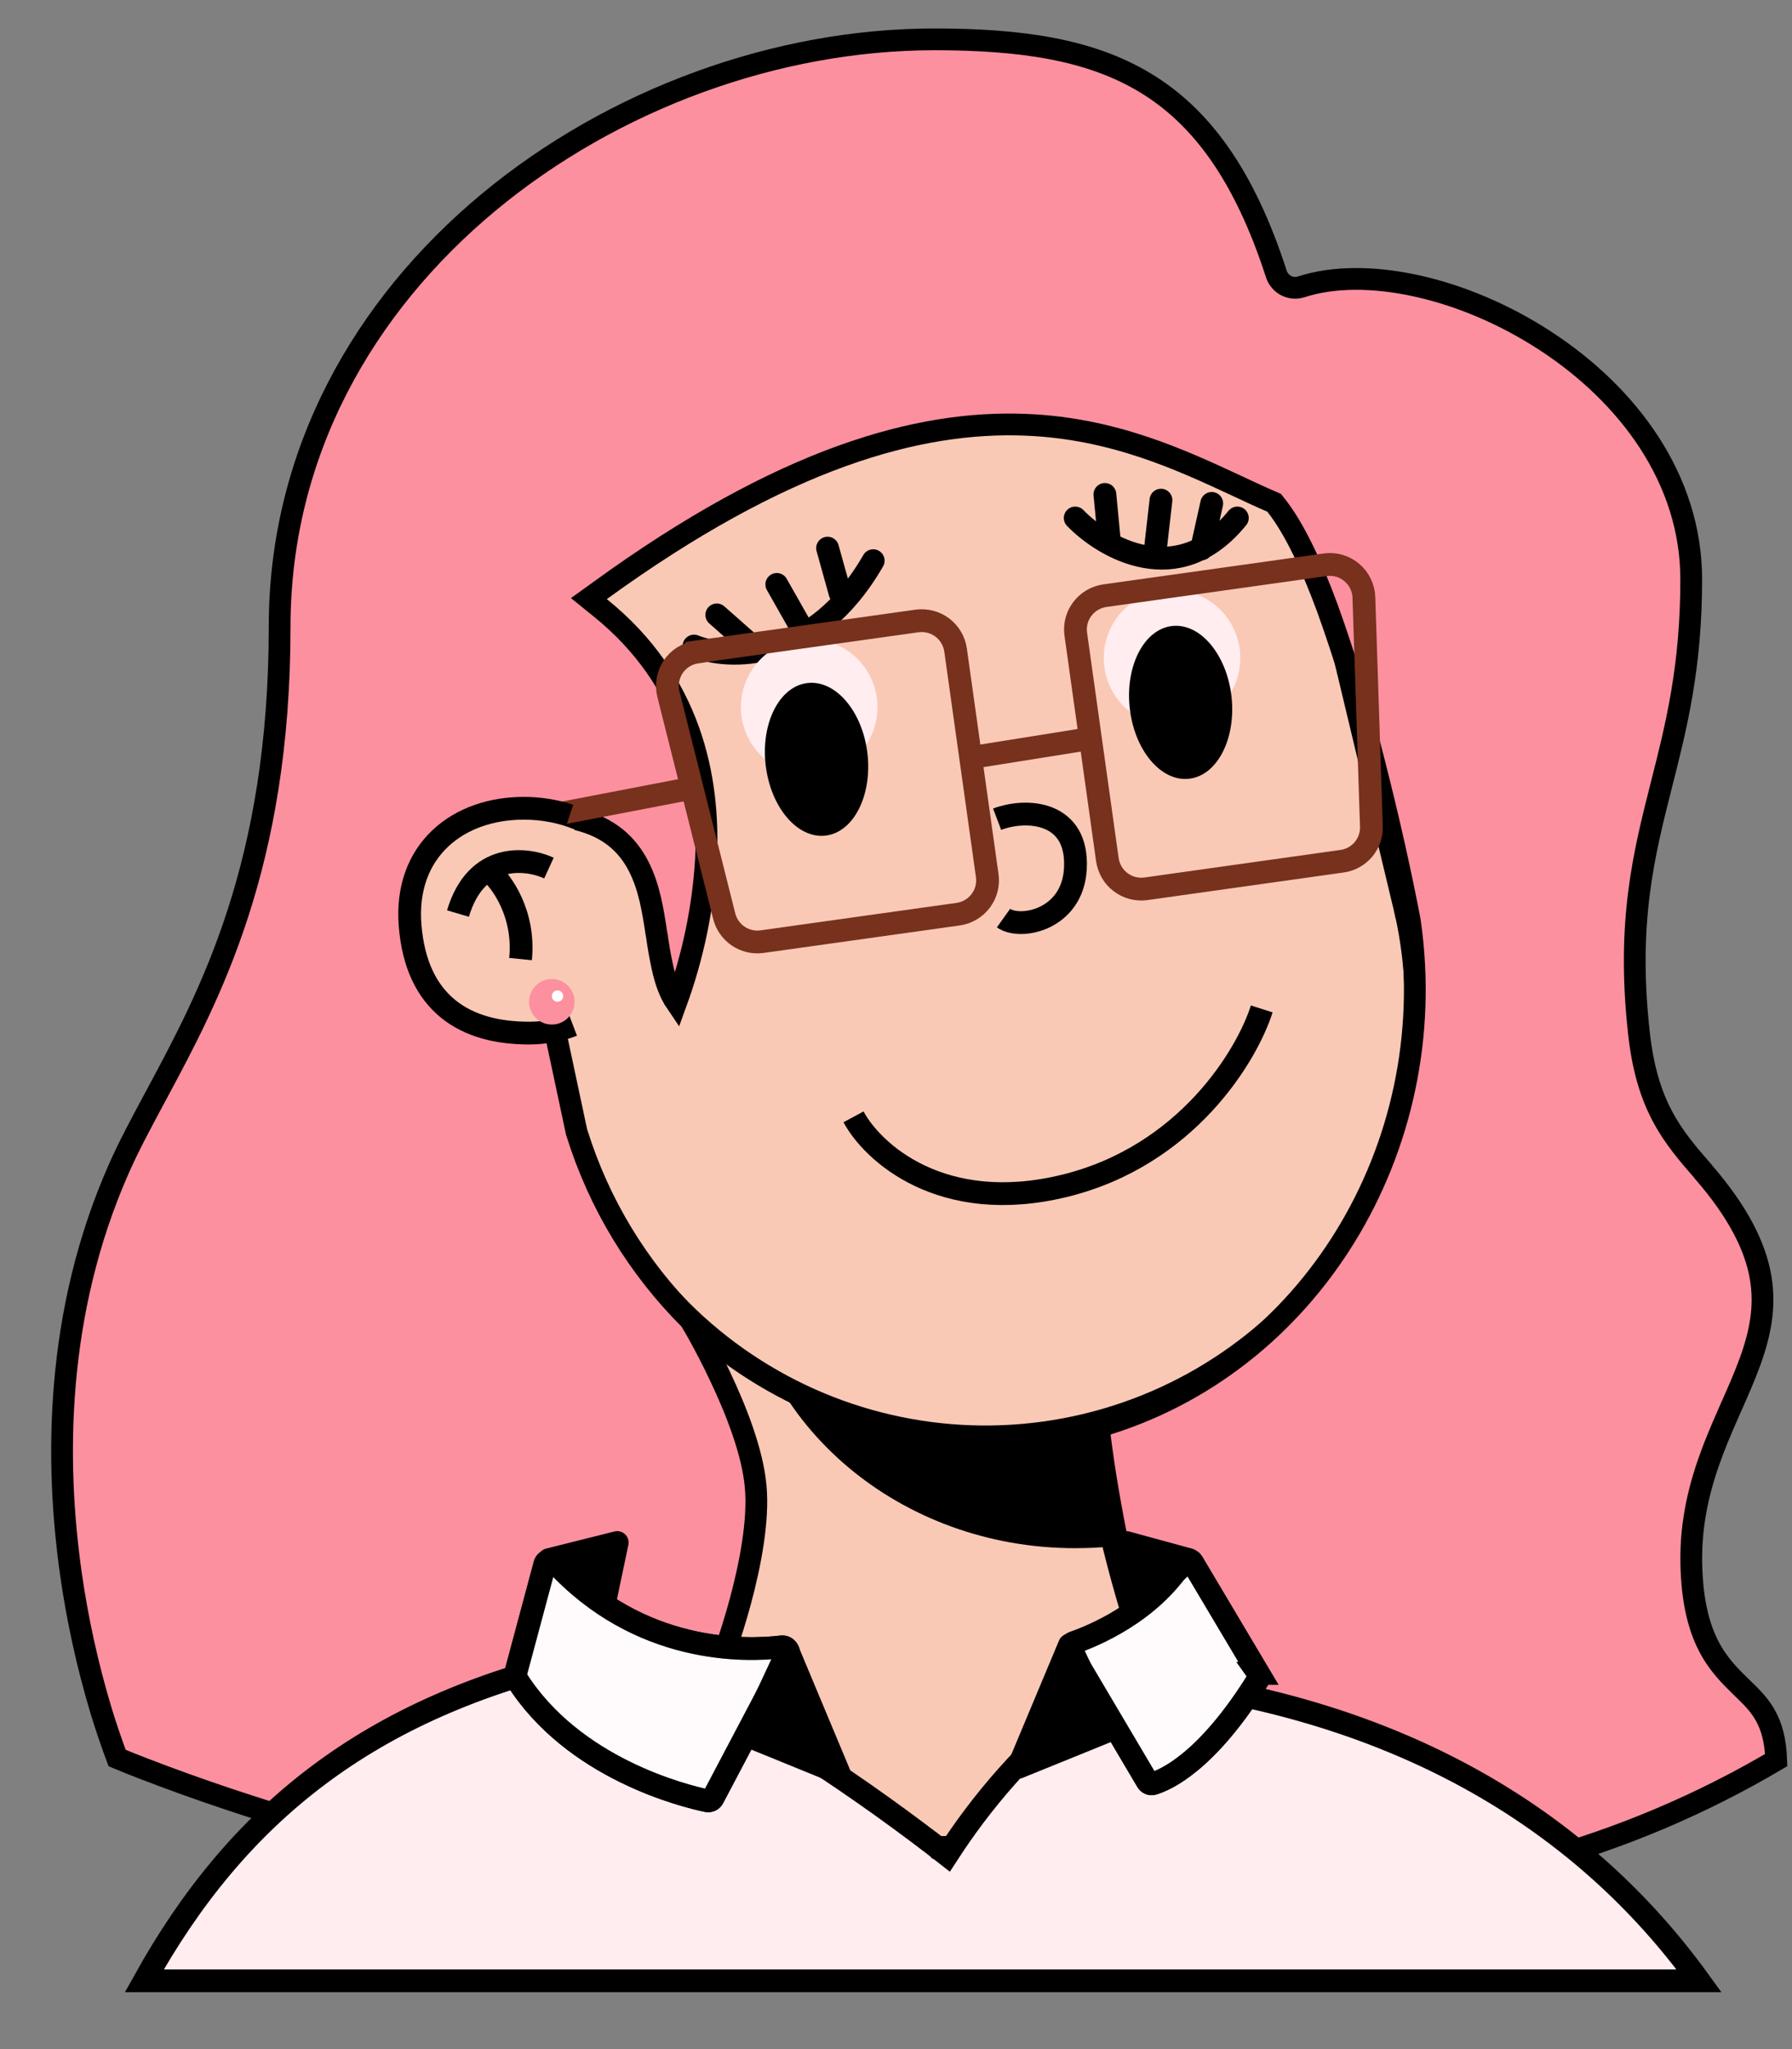 <svg width="21" height="24" viewBox="0 0 21 24" fill="none" xmlns="http://www.w3.org/2000/svg">
<rect x="0" y="0" width="21" height="24" fill="#808080" stroke="none"/>
<path d="M14.6 21.833C13.64 20.5 12.889 17.922 12.8 16.633L8.233 14.667L6.333 21.833H14.6Z" fill="#F9C9B6" stroke="black" stroke-width="0.267"/>
<g style="mix-blend-mode:multiply">
<path d="M13.025 18.113C12.885 18.126 12.743 18.133 12.6 18.133C10.548 18.133 8.863 16.695 8.683 14.86L12.8 16.633C12.825 16.999 12.903 17.521 13.025 18.113Z" fill="black"/>
</g>
<path d="M16.463 10.625V10.625L16.469 10.652L16.479 10.695C16.764 11.987 16.53 13.339 15.828 14.461C15.126 15.582 14.011 16.383 12.725 16.691C11.438 16.999 10.082 16.79 8.948 16.108C7.814 15.427 6.993 14.327 6.662 13.047L6.649 12.997L5.533 8.342L5.529 8.323C5.235 7.027 5.463 5.668 6.164 4.54C6.866 3.411 7.984 2.605 9.275 2.295C10.567 1.986 11.929 2.198 13.066 2.886C14.202 3.574 15.022 4.682 15.347 5.97L15.35 5.984L15.351 5.989L15.355 6.003L15.358 6.016V6.017L16.451 10.579L16.457 10.602L16.462 10.625H16.463Z" fill="#F9C9B6" stroke="black" stroke-width="0.267"/>
<path d="M14.786 11.817C14.613 12.362 13.908 13.54 12.471 13.89C11.033 14.239 10.225 13.496 10.002 13.081" stroke="black" stroke-width="0.267"/>
<path d="M8.133 7.567C8.545 7.733 9.54 7.767 10.233 6.567M12.6 6.067C12.945 6.422 13.807 6.92 14.5 6.067M8.81 7.564L8.4 7.202M14.081 6.429L14.2 5.896M9.373 7.321L9.103 6.845M13.543 6.401L13.605 5.858M9.845 6.947L9.698 6.42M13 6.335L12.948 5.791" stroke="black" stroke-width="0.267" stroke-linecap="round"/>
<path d="M1.373 20.591L1.332 20.481C1.295 20.378 1.242 20.225 1.183 20.032C1.026 19.509 0.908 18.974 0.831 18.433C0.644 17.115 0.645 15.38 1.391 13.692C1.511 13.419 1.663 13.139 1.826 12.835C2.457 11.662 3.277 10.138 3.277 7.339C3.277 5.299 4.267 3.582 5.724 2.371C7.183 1.159 9.104 0.461 10.949 0.461C11.958 0.461 12.769 0.576 13.421 0.97C14.069 1.361 14.579 2.04 14.957 3.209C14.966 3.238 14.981 3.265 15.001 3.288C15.02 3.311 15.044 3.331 15.071 3.345C15.098 3.359 15.128 3.367 15.158 3.37C15.188 3.373 15.219 3.369 15.248 3.36C16.002 3.115 17.146 3.363 18.111 3.993C19.073 4.62 19.819 5.603 19.819 6.787C19.819 7.816 19.643 8.511 19.471 9.187C19.263 10.007 19.063 10.798 19.205 12.087C19.251 12.517 19.348 12.823 19.482 13.075C19.614 13.324 19.781 13.517 19.957 13.719L19.96 13.724C20.379 14.207 20.569 14.605 20.631 14.955C20.692 15.304 20.627 15.621 20.508 15.949C20.448 16.114 20.375 16.28 20.298 16.455L20.291 16.469C20.217 16.638 20.138 16.815 20.068 17.001C19.923 17.386 19.809 17.815 19.82 18.323C19.83 18.755 19.907 19.051 20.021 19.275C20.134 19.496 20.28 19.637 20.407 19.761L20.411 19.765C20.527 19.877 20.624 19.971 20.695 20.105C20.759 20.223 20.807 20.38 20.815 20.615C19.05 21.657 17.038 22.207 14.988 22.209C14.826 22.208 14.664 22.201 14.503 22.19C14.093 21.563 13.719 20.531 13.429 19.47C13.149 18.439 12.951 17.398 12.876 16.71C15.348 15.995 16.897 13.445 16.525 10.813L16.524 10.805C16.523 10.794 16.521 10.784 16.519 10.773C16.51 10.723 16.5 10.673 16.49 10.623C16.364 9.992 16.218 9.366 16.055 8.743C15.914 8.198 15.748 7.66 15.558 7.13C15.374 6.63 15.169 6.187 14.951 5.914L14.931 5.889L14.902 5.876C14.773 5.821 14.639 5.758 14.5 5.693C13.838 5.385 13.044 5.015 12.016 4.975C10.764 4.925 9.179 5.36 7.036 6.914L6.901 7.011L7.031 7.116C8.093 7.971 8.323 9.107 8.273 10.069C8.238 10.641 8.12 11.205 7.924 11.743C7.847 11.63 7.797 11.488 7.761 11.321C7.735 11.2 7.714 11.079 7.697 10.957L7.693 10.937C7.673 10.804 7.651 10.665 7.62 10.531C7.556 10.264 7.449 9.997 7.211 9.807C6.972 9.618 6.624 9.524 6.117 9.552L5.969 9.561L6 9.706L6.757 13.26L6.759 13.265L6.761 13.271C7.019 14.098 7.474 14.848 8.088 15.459C8.124 15.517 8.158 15.577 8.191 15.637C8.258 15.759 8.349 15.929 8.441 16.126C8.629 16.522 8.819 17.009 8.855 17.406C8.893 17.809 8.791 18.33 8.675 18.76C8.619 18.965 8.556 19.169 8.485 19.369C8.15 19.209 7.85 19.221 7.593 19.37C7.316 19.532 7.113 19.841 6.961 20.185C6.685 20.813 6.552 21.627 6.491 22.133C5.204 21.842 3.932 21.489 2.68 21.073C2.34 20.96 2.002 20.838 1.667 20.709C1.568 20.671 1.471 20.632 1.373 20.591V20.591Z" fill="#FC909F" stroke="black" stroke-width="0.255"/>
<path d="M9.57 9.078C10.009 9.03 10.326 8.634 10.278 8.195C10.229 7.756 9.834 7.439 9.395 7.487C8.956 7.536 8.639 7.931 8.687 8.37C8.736 8.809 9.131 9.126 9.57 9.078Z" fill="#FFEDEF"/>
<path d="M9.675 9.787C10.004 9.748 10.223 9.316 10.165 8.822C10.106 8.329 9.791 7.961 9.462 8C9.133 8.039 8.914 8.471 8.973 8.964C9.032 9.458 9.346 9.826 9.675 9.787Z" fill="black"/>
<path d="M13.822 8.503C14.261 8.454 14.578 8.059 14.53 7.62C14.482 7.181 14.086 6.864 13.647 6.912C13.208 6.96 12.891 7.356 12.94 7.795C12.988 8.234 13.383 8.551 13.822 8.503Z" fill="#FFEDEF"/>
<path d="M13.934 9.121C14.263 9.085 14.486 8.655 14.432 8.161C14.377 7.667 14.066 7.296 13.737 7.332C13.408 7.368 13.185 7.798 13.239 8.292C13.293 8.786 13.604 9.158 13.934 9.121Z" fill="black"/>
<path d="M8.1 9.233L5.8 9.675" stroke="#77311D" stroke-width="0.267" stroke-linecap="round"/>
<path d="M11.367 8.875L12.833 8.641M8.165 7.635L10.747 7.273C10.852 7.259 10.958 7.286 11.043 7.35C11.127 7.414 11.183 7.508 11.198 7.613L11.569 10.255C11.584 10.36 11.557 10.466 11.493 10.551C11.429 10.636 11.334 10.692 11.229 10.707L8.931 11.029C8.833 11.043 8.734 11.02 8.652 10.965C8.57 10.91 8.511 10.826 8.487 10.731L7.833 8.13C7.82 8.076 7.818 8.019 7.827 7.964C7.837 7.909 7.858 7.856 7.889 7.809C7.921 7.763 7.962 7.723 8.009 7.694C8.057 7.664 8.11 7.645 8.165 7.637L8.165 7.635ZM15.528 6.615L12.947 6.977C12.842 6.992 12.747 7.048 12.683 7.133C12.619 7.218 12.592 7.324 12.607 7.429L12.977 10.069C12.985 10.121 13.002 10.171 13.029 10.217C13.055 10.262 13.091 10.302 13.133 10.333C13.175 10.365 13.223 10.388 13.273 10.401C13.324 10.414 13.377 10.417 13.429 10.41L15.727 10.087C15.825 10.074 15.914 10.024 15.978 9.949C16.041 9.873 16.075 9.777 16.071 9.678L15.983 6.998C15.982 6.942 15.968 6.887 15.943 6.836C15.919 6.786 15.884 6.741 15.841 6.705C15.798 6.669 15.748 6.642 15.694 6.626C15.64 6.611 15.584 6.607 15.528 6.615Z" stroke="#77311D" stroke-width="0.267"/>
<path d="M11.685 9.595C12.033 9.463 12.64 9.503 12.602 10.176C12.569 10.774 11.956 10.893 11.76 10.753" stroke="black" stroke-width="0.267"/>
<path d="M6.633 9.679C6.474 9.626 6.307 9.6 6.139 9.6C5.439 9.6 4.872 10.033 4.939 10.833C5.008 11.667 5.505 11.967 6.205 11.967C6.363 11.966 6.519 11.938 6.667 11.882" stroke="black" stroke-width="0.533"/>
<path d="M6.7 11.869C6.543 11.934 6.375 11.967 6.205 11.967C5.505 11.967 5.008 11.667 4.939 10.833C4.872 10.033 5.439 9.6 6.139 9.6C6.348 9.6 6.551 9.64 6.733 9.715L6.7 11.869V11.869Z" fill="#F9C9B6"/>
<path d="M6.433 10.167C6.167 10.045 5.58 9.98 5.367 10.7" stroke="black" stroke-width="0.267"/>
<path d="M5.733 10.2C5.878 10.322 6.153 10.7 6.1 11.233" stroke="black" stroke-width="0.267"/>
<path d="M6.467 12C6.614 12 6.733 11.881 6.733 11.733C6.733 11.586 6.614 11.467 6.467 11.467C6.319 11.467 6.2 11.586 6.2 11.733C6.2 11.881 6.319 12 6.467 12Z" fill="#FC909F"/>
<path d="M6.533 11.733C6.57 11.733 6.6 11.704 6.6 11.667C6.6 11.63 6.57 11.6 6.533 11.6C6.497 11.6 6.467 11.63 6.467 11.667C6.467 11.704 6.497 11.733 6.533 11.733Z" fill="white"/>
<path d="M10.985 21.639L11.099 21.728L11.179 21.606V21.605L11.182 21.601L11.185 21.597C11.202 21.571 11.22 21.544 11.238 21.519C11.468 21.186 11.724 20.873 12.005 20.582C12.249 20.33 12.527 20.089 12.813 19.92C13.101 19.751 13.385 19.664 13.649 19.7C16.478 20.08 18.56 21.333 19.911 23.2H1.691C2.778 21.244 4.324 19.999 6.829 19.427C6.936 19.403 7.081 19.411 7.263 19.453C7.443 19.495 7.647 19.568 7.869 19.665C8.31 19.859 8.803 20.143 9.267 20.436C9.844 20.803 10.406 21.195 10.949 21.611L10.976 21.631L10.983 21.637L10.984 21.638H10.985V21.639Z" fill="#FFEDEF"/>
<path d="M10.985 21.639L11.067 21.533M10.985 21.639L11.099 21.728L11.179 21.606V21.605L11.182 21.601L11.185 21.597C11.202 21.571 11.22 21.544 11.238 21.519C11.468 21.186 11.724 20.873 12.005 20.582C12.249 20.33 12.527 20.089 12.813 19.92C13.101 19.751 13.385 19.664 13.649 19.7C16.478 20.08 18.56 21.333 19.911 23.2H1.691C2.778 21.244 4.324 19.999 6.829 19.427C6.936 19.403 7.081 19.411 7.263 19.453C7.443 19.495 7.647 19.568 7.869 19.665C8.31 19.859 8.803 20.143 9.267 20.436C9.844 20.803 10.406 21.195 10.949 21.611L10.976 21.631L10.983 21.637L10.984 21.638H10.985V21.639Z" stroke="black" stroke-width="0.267"/>
<path d="M6.041 19.605L6.385 18.323C6.399 18.271 6.467 18.257 6.503 18.297C7.493 19.38 8.744 19.339 9.16 19.289C9.216 19.282 9.26 19.343 9.233 19.394L8.356 21.057C8.343 21.083 8.315 21.097 8.287 21.091C8.023 21.036 6.712 20.715 6.049 19.657C6.044 19.65 6.041 19.641 6.039 19.632C6.038 19.623 6.038 19.614 6.041 19.605ZM14.747 19.599L13.974 18.3C13.947 18.256 13.883 18.257 13.855 18.3C13.473 18.889 12.813 19.16 12.582 19.24C12.541 19.255 12.522 19.304 12.544 19.342L13.444 20.863C13.457 20.885 13.483 20.898 13.509 20.891C13.651 20.85 14.139 20.646 14.745 19.668C14.751 19.658 14.755 19.646 14.755 19.633C14.755 19.621 14.752 19.609 14.745 19.599H14.747Z" fill="#FFEDEF" stroke="black" stroke-width="0.267"/>
<path d="M6.041 19.605L6.385 18.323C6.399 18.271 6.467 18.257 6.503 18.297C7.493 19.38 8.744 19.339 9.16 19.289C9.216 19.282 9.26 19.343 9.233 19.394L8.356 21.057C8.343 21.083 8.315 21.097 8.287 21.091C8.023 21.036 6.712 20.715 6.049 19.657C6.044 19.65 6.041 19.641 6.039 19.632C6.038 19.623 6.038 19.614 6.041 19.605ZM14.747 19.599L13.974 18.3C13.947 18.256 13.883 18.257 13.855 18.3C13.473 18.889 12.813 19.16 12.582 19.24C12.541 19.255 12.522 19.304 12.544 19.342L13.444 20.863C13.457 20.885 13.483 20.898 13.509 20.891C13.651 20.85 14.139 20.646 14.745 19.668C14.751 19.658 14.755 19.646 14.755 19.633C14.755 19.621 14.752 19.609 14.745 19.599H14.747Z" fill="white" fill-opacity="0.75" stroke="black" stroke-width="0.267"/>
<path d="M9.833 20.767L9.233 19.333L8.767 20.333L9.833 20.767ZM11.933 20.7L12.533 19.267L13 20.267L11.933 20.7ZM7.233 18.067L6.433 18.267L7.1 18.7L7.233 18.067ZM13.2 18.067L13.933 18.267L13.467 18.7L13.2 18.067Z" fill="black" stroke="black" stroke-width="0.267" stroke-linejoin="round"/>
</svg>
